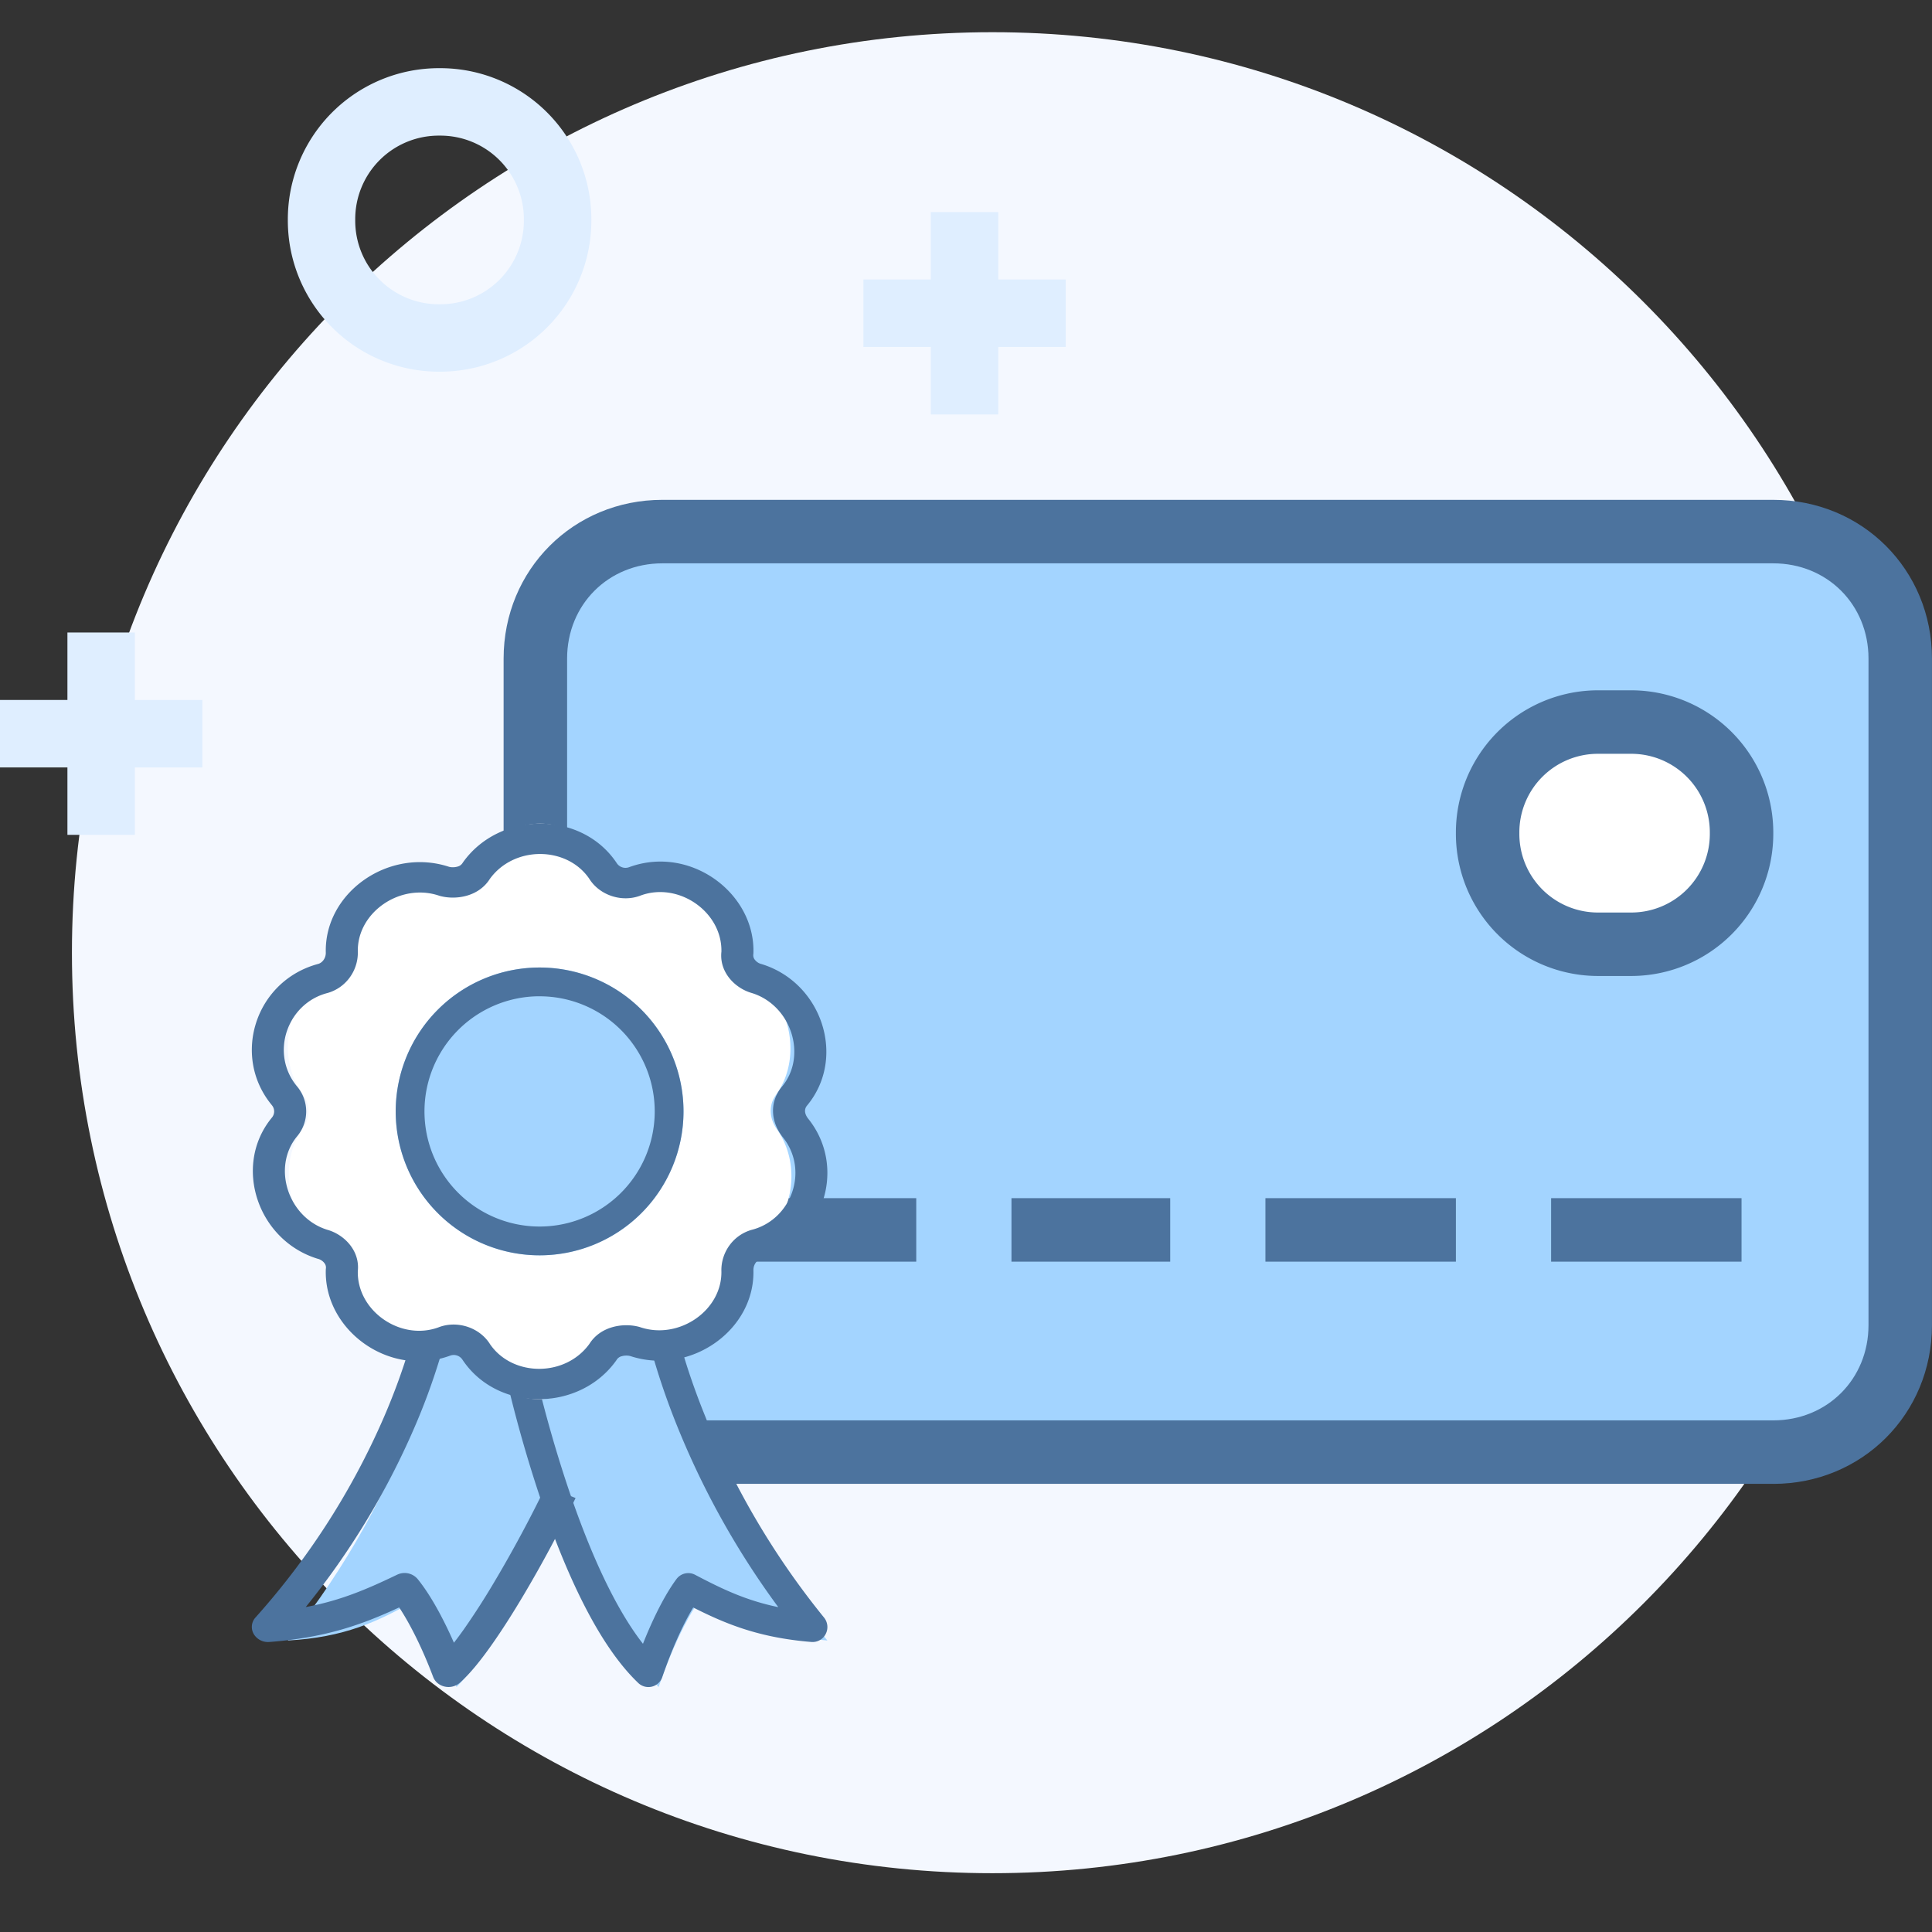 <svg width="60" height="60" fill="none" xmlns="http://www.w3.org/2000/svg">
    <rect width="100%" height="100%" fill="#333333" stroke="none"/>
    <path d="M30.821 58.174c15.789 0 28.587-12.799 28.587-28.587S46.61 1 30.821 1C15.033 1 2.234 13.799 2.234 29.587s12.8 28.587 28.587 28.587z"
          fill="#F4F8FF"/>
    <path d="M13.65 11.543A4.694 4.694 0 0 1 8.939 6.83a4.694 4.694 0 0 1 4.713-4.713 4.694 4.694 0 0 1 4.713 4.713 4.694 4.694 0 0 1-4.713 4.713zm0-7.331a2.593 2.593 0 0 0-2.618 2.618 2.593 2.593 0 0 0 2.619 2.619 2.593 2.593 0 0 0 2.618-2.619 2.593 2.593 0 0 0-2.618-2.618zM31.002 6.586h-2.095v6.284h2.095V6.586z"
          fill="#DFEEFF"/>
    <path d="M33.097 8.68h-6.284v2.095h6.284V8.681zM4.19 19.643H2.094v6.284h2.094v-6.284z" fill="#DFEEFF"/>
    <path d="M6.284 21.738H0v2.095h6.284v-2.095z" fill="#DFEEFF"/>
    <path d="M20.57 16.51a3.955 3.955 0 0 0-3.944 3.942v20.701a3.955 3.955 0 0 0 3.944 3.943H55.07a3.955 3.955 0 0 0 3.943-3.943v-20.7a3.955 3.955 0 0 0-3.943-3.944H20.57z"
          fill="#A3D4FF"/>
    <path d="M55.071 46.082H20.57c-2.76 0-4.93-2.169-4.93-4.929v-20.7c0-2.76 2.17-4.93 4.93-4.93H55.07c2.76 0 4.929 2.17 4.929 4.93v20.7c0 2.76-2.169 4.93-4.929 4.93zM20.57 17.495c-1.676 0-2.958 1.282-2.958 2.957v20.701c0 1.676 1.282 2.958 2.958 2.958H55.07c1.676 0 2.958-1.282 2.958-2.958v-20.7c0-1.676-1.282-2.958-2.958-2.958H20.57z"
          fill="#4C739E"/>
    <path d="M28.456 37.21H22.54v1.972h5.915V37.21zM36.342 37.21h-4.93v1.972h4.93V37.21zM45.214 37.21h-5.915v1.972h5.915V37.21zM54.085 37.21h-5.914v1.972h5.914V37.21z"
          fill="#4C739E"/>
    <path d="M54.085 25.874c0 1.873-1.577 3.45-3.45 3.45h-.985c-1.873 0-3.45-1.577-3.45-3.45 0-1.873 1.577-3.45 3.45-3.45h.985c1.873 0 3.45 1.577 3.45 3.45z"
          fill="#fff"/>
    <path d="M50.635 30.31h-.986a4.417 4.417 0 0 1-4.435-4.436 4.418 4.418 0 0 1 4.435-4.436h.986a4.418 4.418 0 0 1 4.436 4.436 4.417 4.417 0 0 1-4.436 4.436zm-.986-6.9a2.44 2.44 0 0 0-2.464 2.464 2.44 2.44 0 0 0 2.464 2.465h.986a2.44 2.44 0 0 0 2.465-2.465 2.44 2.44 0 0 0-2.465-2.464h-.986z"
          fill="#4C739E"/>
    <path d="M20.88 41.371c-.33.048-.66 0-.99-.096-.331-.145-.756 0-.945.337-.85 1.347-2.832 1.347-3.73 0-.188-.337-.613-.433-.943-.337-.189.096-.425.096-.614.144 0 0-.897 4.812-4.72 9.528 1.746-.096 2.785-.577 3.965-1.25.425.577.897 1.587 1.274 2.694.992-.962 2.691-4.331 3.258-5.775.708 2.118 1.746 4.572 3.02 5.775.378-1.107.85-2.117 1.275-2.695 1.18.626 2.219 1.107 3.965 1.251-3.823-4.716-4.814-9.576-4.814-9.576z"
          fill="#A3D4FF"/>
    <path fill-rule="evenodd" clip-rule="evenodd"
          d="M9.494 49.91a23.978 23.978 0 0 0 3.357-5.532 20.15 20.15 0 0 0 .795-2.147 13.254 13.254 0 0 0 .22-.82l.002-.012v-.004l.001-.001-.496-.088-.495-.087v.002l-.002.007-.008.036a12.367 12.367 0 0 1-.194.716c-.15.494-.392 1.203-.76 2.053a23.097 23.097 0 0 1-3.978 6.198.437.437 0 0 0-.058.512.515.515 0 0 0 .488.25c1.758-.132 2.888-.544 4.031-1.073.35.529.732 1.301 1.055 2.158.056.15.191.263.358.3a.534.534 0 0 0 .467-.115c.309-.272.644-.688.973-1.153.335-.472.683-1.021 1.015-1.58a38.989 38.989 0 0 0 1.61-3.008l-.926-.37c-.322.684-.92 1.836-1.57 2.93a22.857 22.857 0 0 1-.974 1.519c-.107.15-.21.29-.308.415-.349-.796-.745-1.508-1.127-1.978a.532.532 0 0 0-.637-.134c-.925.444-1.742.8-2.839 1.005z"
          fill="#4C739E"/>
    <path fill-rule="evenodd" clip-rule="evenodd"
          d="M21.92 44.034a24.503 24.503 0 0 0 3.67 6.199.47.47 0 0 1 .053.512.458.458 0 0 1-.444.248c-1.601-.131-2.63-.543-3.67-1.071-.32.528-.666 1.3-.96 2.157a.455.455 0 0 1-.75.185c-.69-.66-1.287-1.618-1.794-2.65-.51-1.038-.945-2.182-1.296-3.241a41.874 41.874 0 0 1-1.07-3.852l-.014-.062-.003-.017-.001-.005.449-.098.45-.098v.005l.003.014a17.45 17.45 0 0 0 .065.285 40.85 40.85 0 0 0 .992 3.531c.344 1.036.762 2.137 1.247 3.123.35.71.725 1.345 1.121 1.85.32-.808.687-1.533 1.04-2.009a.456.456 0 0 1 .58-.133c.841.443 1.584.798 2.582 1.004a25.566 25.566 0 0 1-3.099-5.522 22.431 22.431 0 0 1-.755-2.143 14.84 14.84 0 0 1-.214-.818l-.003-.012v-.004s0-.002.45-.097l.449-.096v.002l.002.008.008.035.035.147c.032.13.082.323.155.57.144.494.376 1.203.723 2.053z"
          fill="#4C739E"/>
    <path d="M24.107 33.993c.922-1.294.323-3.336-1.106-3.834a.81.81 0 0 1-.553-.846c.047-1.643-1.52-2.938-2.948-2.34-.323.149-.738 0-.922-.35-.83-1.393-2.765-1.393-3.64 0-.184.35-.6.45-.922.35-1.428-.548-2.995.697-2.949 2.34 0 .398-.23.747-.553.846-1.474.448-2.073 2.49-1.105 3.834.23.299.23.747 0 1.046-.922 1.294-.323 3.336 1.105 3.834a.81.81 0 0 1 .553.846c-.046 1.643 1.52 2.938 2.95 2.34.322-.15.737 0 .92.349.83 1.394 2.766 1.394 3.641 0 .184-.349.599-.448.922-.349 1.428.548 2.995-.697 2.948-2.34 0-.398.23-.747.553-.846 1.475-.448 2.074-2.49 1.106-3.834-.23-.349-.23-.747 0-1.046z"
          fill="#fff"/>
    <path fill-rule="evenodd" clip-rule="evenodd"
          d="M14.382 26.776c1.137-1.59 3.663-1.608 4.759.01l.007.01.006.01a.324.324 0 0 0 .367.131l.008-.003.009-.003c1.9-.698 3.919.805 3.86 2.67l-.002.023-.002.022a.218.218 0 0 0 .053.165.37.37 0 0 0 .187.125l.008.002.008.002c1.866.571 2.64 2.881 1.435 4.368l-.006.008-.006.007c-.084.094-.113.23.017.407 1.24 1.526.486 3.847-1.457 4.366-.11.03-.233.156-.235.343.053 1.874-1.962 3.288-3.829 2.673a.515.515 0 0 0-.258.006.258.258 0 0 0-.157.107l-.01.016-.01.015c-1.137 1.589-3.663 1.607-4.759-.01l-.007-.01-.006-.01a.324.324 0 0 0-.367-.131l-.008.003-.009.003c-1.9.698-3.919-.805-3.86-2.67l.001-.023.003-.022a.218.218 0 0 0-.053-.166.37.37 0 0 0-.187-.124l-.008-.002-.008-.002C8 38.52 7.226 36.21 8.431 34.724l.006-.008.006-.007a.298.298 0 0 0 0-.386l-.005-.007-.005-.006c-1.25-1.525-.496-3.855 1.45-4.375.11-.03.233-.155.235-.342-.053-1.874 1.961-3.288 3.829-2.673.08.02.176.018.258-.006a.258.258 0 0 0 .157-.108l.01-.015.01-.015zm.832.517c-.35.559-1.062.664-1.552.531l-.015-.004-.014-.005c-1.209-.407-2.56.53-2.52 1.758v.014c0 .564-.372 1.097-.957 1.256h-.002c-1.234.33-1.772 1.861-.94 2.883.393.455.394 1.123 0 1.579-.774.964-.258 2.512.951 2.887.522.146 1.017.646.947 1.285-.026 1.236 1.325 2.173 2.5 1.747.582-.23 1.283 0 1.606.52.694 1.013 2.329 1.032 3.084-.005.35-.559 1.062-.664 1.552-.531l.015.004.014.005c1.209.406 2.56-.53 2.52-1.758v-.015c0-.563.372-1.096.957-1.255h.002c1.236-.33 1.774-1.867.936-2.888l-.006-.008-.006-.008c-.36-.477-.39-1.09.015-1.558.775-.964.26-2.512-.95-2.887-.522-.146-1.017-.646-.947-1.285.026-1.236-1.325-2.173-2.5-1.747-.582.23-1.283 0-1.606-.521-.694-1.012-2.33-1.031-3.084.006z"
          fill="#4C739E"/>
    <path d="M16.758 38.985a4.469 4.469 0 1 0 0-8.938 4.469 4.469 0 0 0 0 8.938z" fill="#A3D4FF"/>
    <path fill-rule="evenodd" clip-rule="evenodd"
          d="M16.758 30.94a3.575 3.575 0 1 0 0 7.151 3.575 3.575 0 0 0 0-7.15zm-4.469 3.576a4.469 4.469 0 1 1 8.938 0 4.469 4.469 0 0 1-8.938 0z"
          fill="#4C739E"/>
</svg>